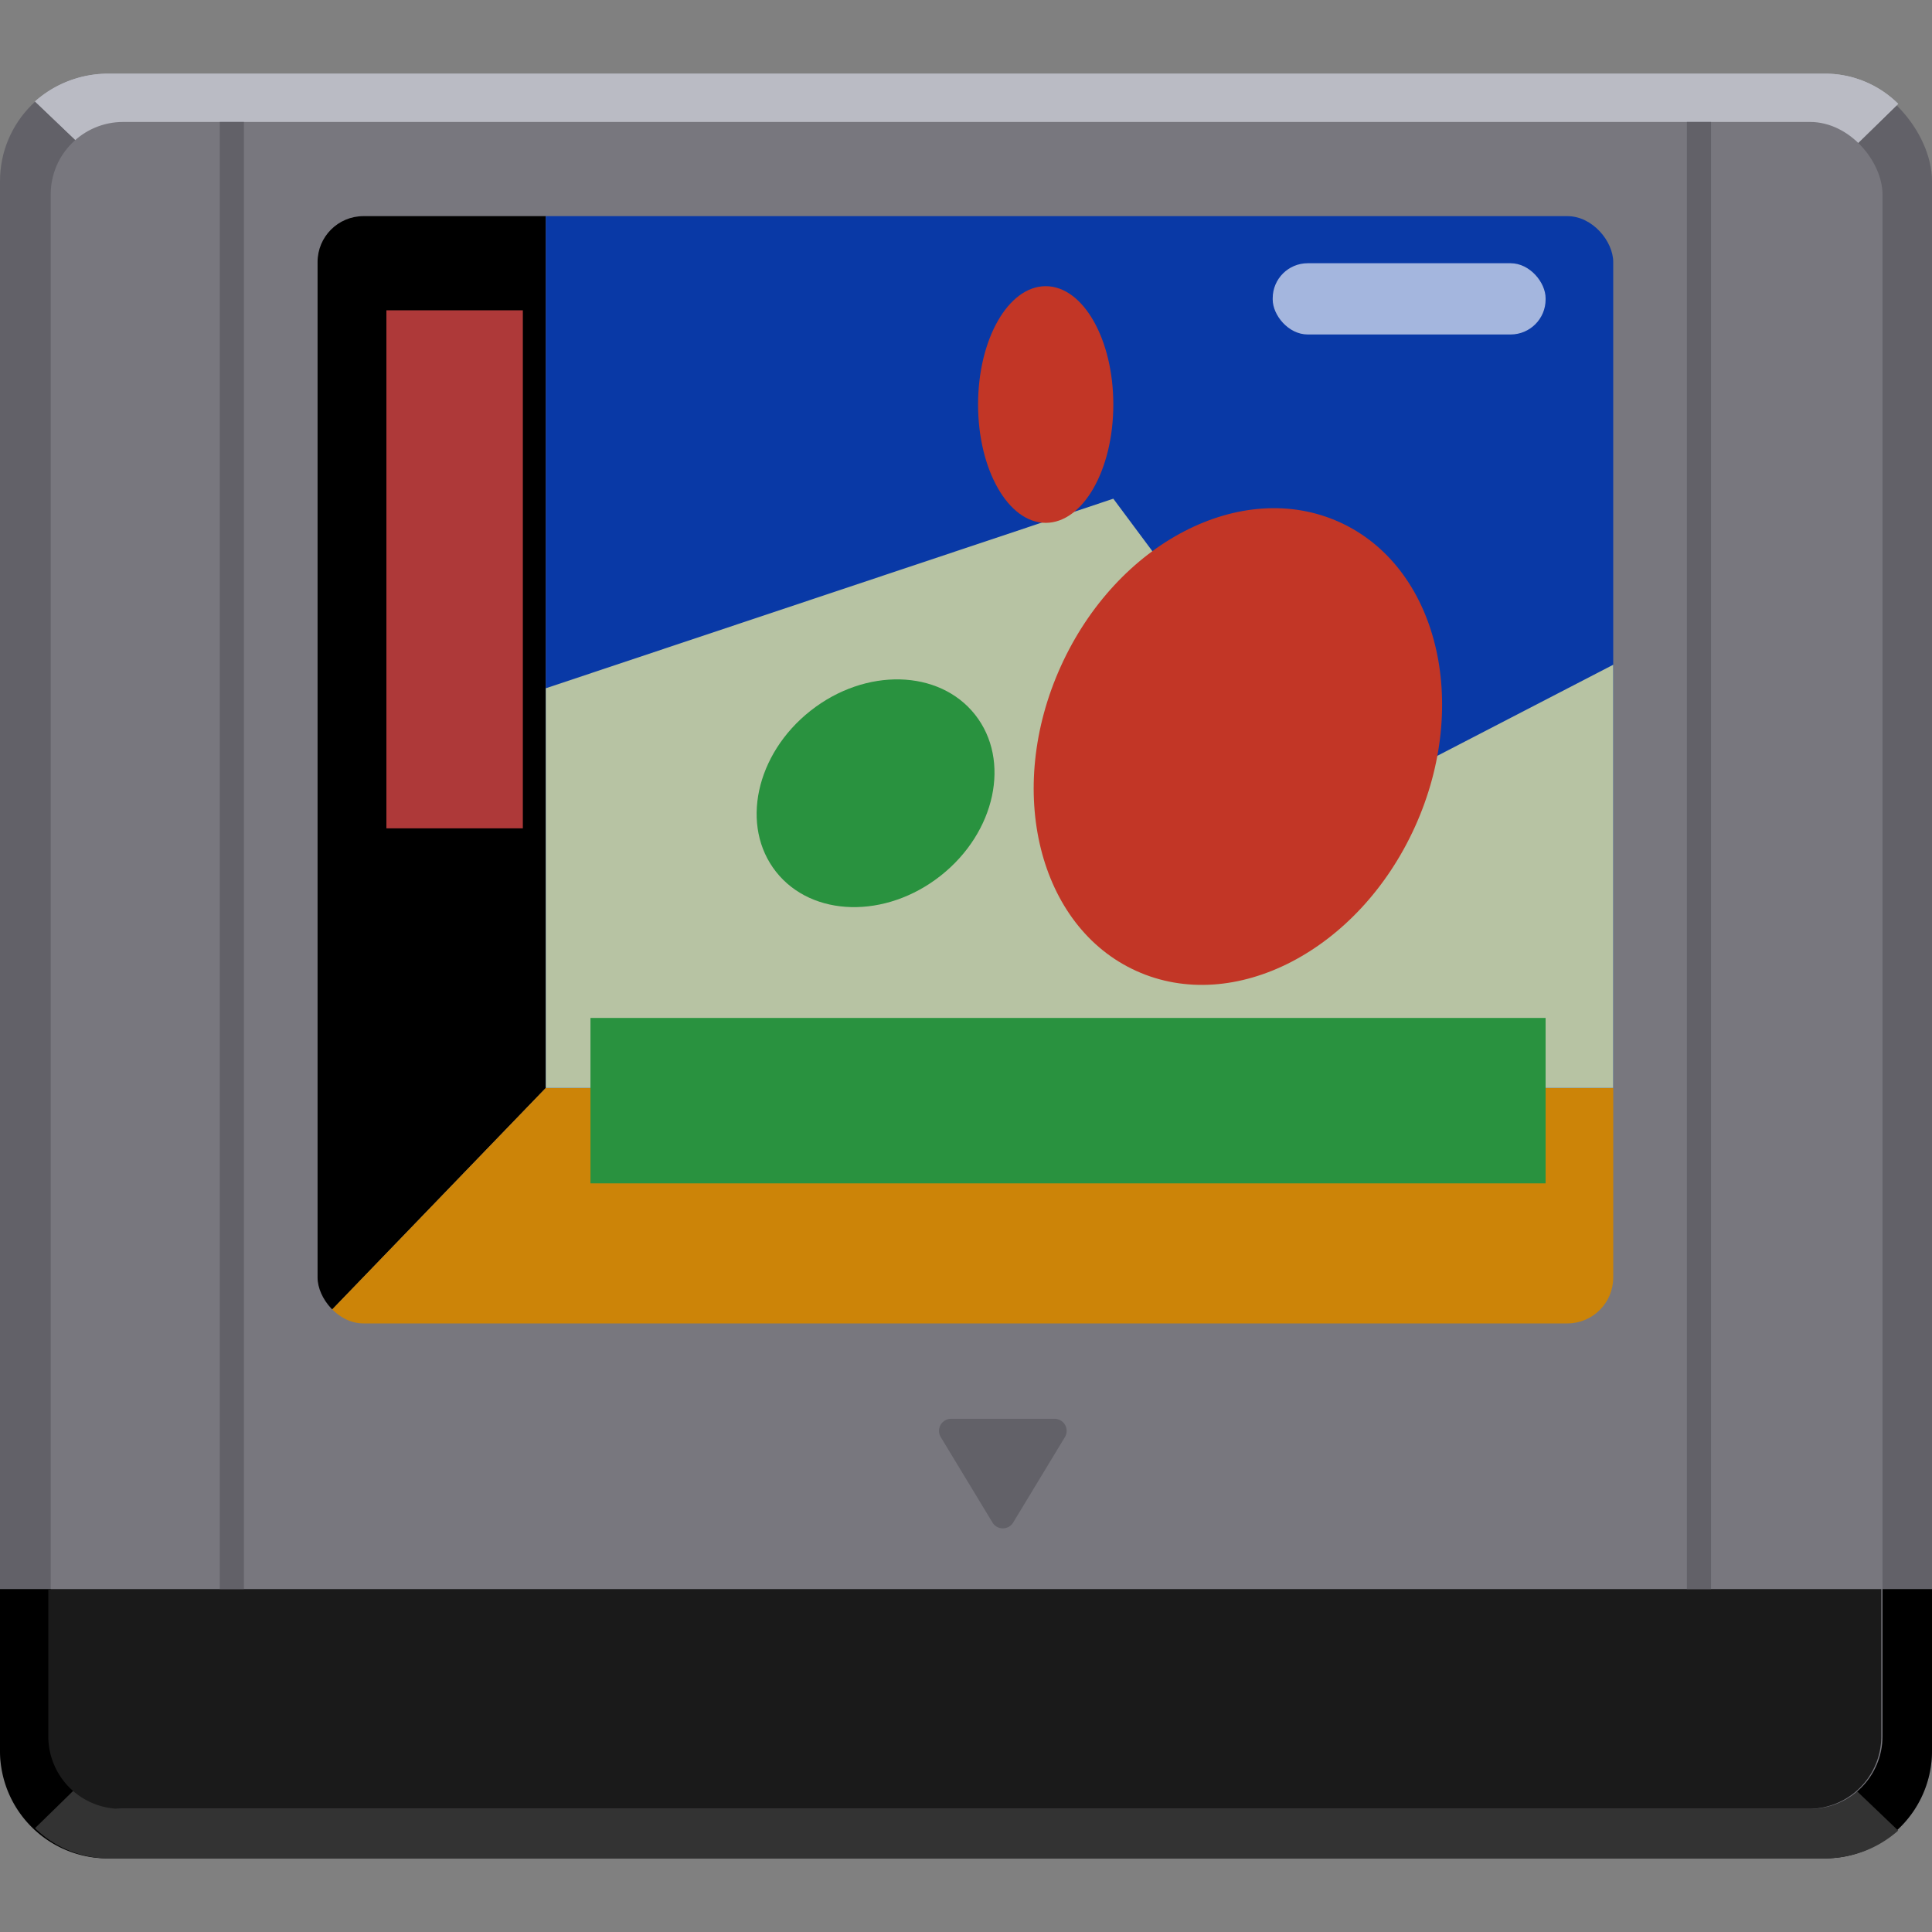<svg xmlns="http://www.w3.org/2000/svg" xmlns:xlink="http://www.w3.org/1999/xlink" width="16" height="16" viewBox="0 0 16 16"><rect x="0" y="0" width="16" height="16" fill="#808080" stroke="none"/><defs><style>.a{fill:none;}.b{fill:#626168;}.c{fill:#babbc4;}.d{fill:#333;}.e{fill:#78777e;}.f{fill:#1a1a1a;}.g{clip-path:url(#a);}.h{fill:#cc8408;}.i{fill:#ae3939;}.j{fill:#0939a6;}.k{fill:#b7c3a3;}.l{fill:#29923f;}.m{fill:#c23626;}.n{fill:#fff;opacity:0.63;}</style><clipPath id="a"><rect class="a" x="2.63" y="1.79" width="10.73" height="9.17" rx="0.38"/></clipPath></defs><rect class="b" y="0.61" width="16" height="14.78" rx="0.89"/><path d="M0,13.16H16a0,0,0,0,1,0,0V14.5a.89.89,0,0,1-.89.89H.89A.89.89,0,0,1,0,14.5V13.16A0,0,0,0,1,0,13.16Z"/><path class="c" d="M8.1,8.3,15.72.86a.86.86,0,0,0-.61-.25H.89a.91.91,0,0,0-.6.23Z"/><path class="c" d="M8.1,8.3,15.72.86a.86.86,0,0,0-.61-.25H.89a.91.91,0,0,0-.6.23Z"/><path class="d" d="M7.91,7.7.29,15.14a.87.87,0,0,0,.62.25H15.12a.91.91,0,0,0,.6-.23Z"/><rect class="e" x="0.42" y="1.01" width="15.17" height="13.97" rx="0.6"/><path class="f" d="M.42,13.16H15.58a0,0,0,0,1,0,0v1.22a.6.6,0,0,1-.6.6H1a.6.6,0,0,1-.6-.6V13.16A0,0,0,0,1,.42,13.16Z"/><rect class="b" x="13.97" y="1.01" width="0.2" height="12.15"/><rect class="b" x="1.82" y="1.01" width="0.2" height="12.15"/><g class="g"><polygon points="4.52 9.01 2.63 10.97 2.63 1.79 4.52 1.79 4.52 9.01"/><polygon class="h" points="13.37 10.97 2.63 10.97 4.52 9.01 13.37 9.01 13.37 10.97"/><rect class="i" x="3.2" y="2.57" width="1.13" height="4.29"/><rect class="j" x="4.52" y="1.79" width="8.85" height="7.22"/><polygon class="k" points="4.52 9.01 4.52 5.7 9.22 4.13 11.11 6.67 13.37 5.5 13.37 9.01 4.52 9.01"/><rect class="l" x="4.89" y="8.43" width="7.91" height="1.37"/><ellipse class="m" cx="10.26" cy="6.18" rx="2.04" ry="1.61" transform="translate(0.39 12.98) rotate(-65.64)"/><ellipse class="m" cx="8.66" cy="3.35" rx="0.56" ry="0.98"/><ellipse class="l" cx="7.25" cy="6.57" rx="1.05" ry="0.87" transform="translate(-2.51 5.9) rotate(-38.26)"/><rect class="n" x="10.54" y="2.18" width="2.26" height="0.59" rx="0.29"/></g><path class="b" d="M7.88,11.75h.85a.1.1,0,0,1,.09.15l-.43.71a.1.1,0,0,1-.17,0l-.43-.71A.1.1,0,0,1,7.88,11.75Z"/></svg>